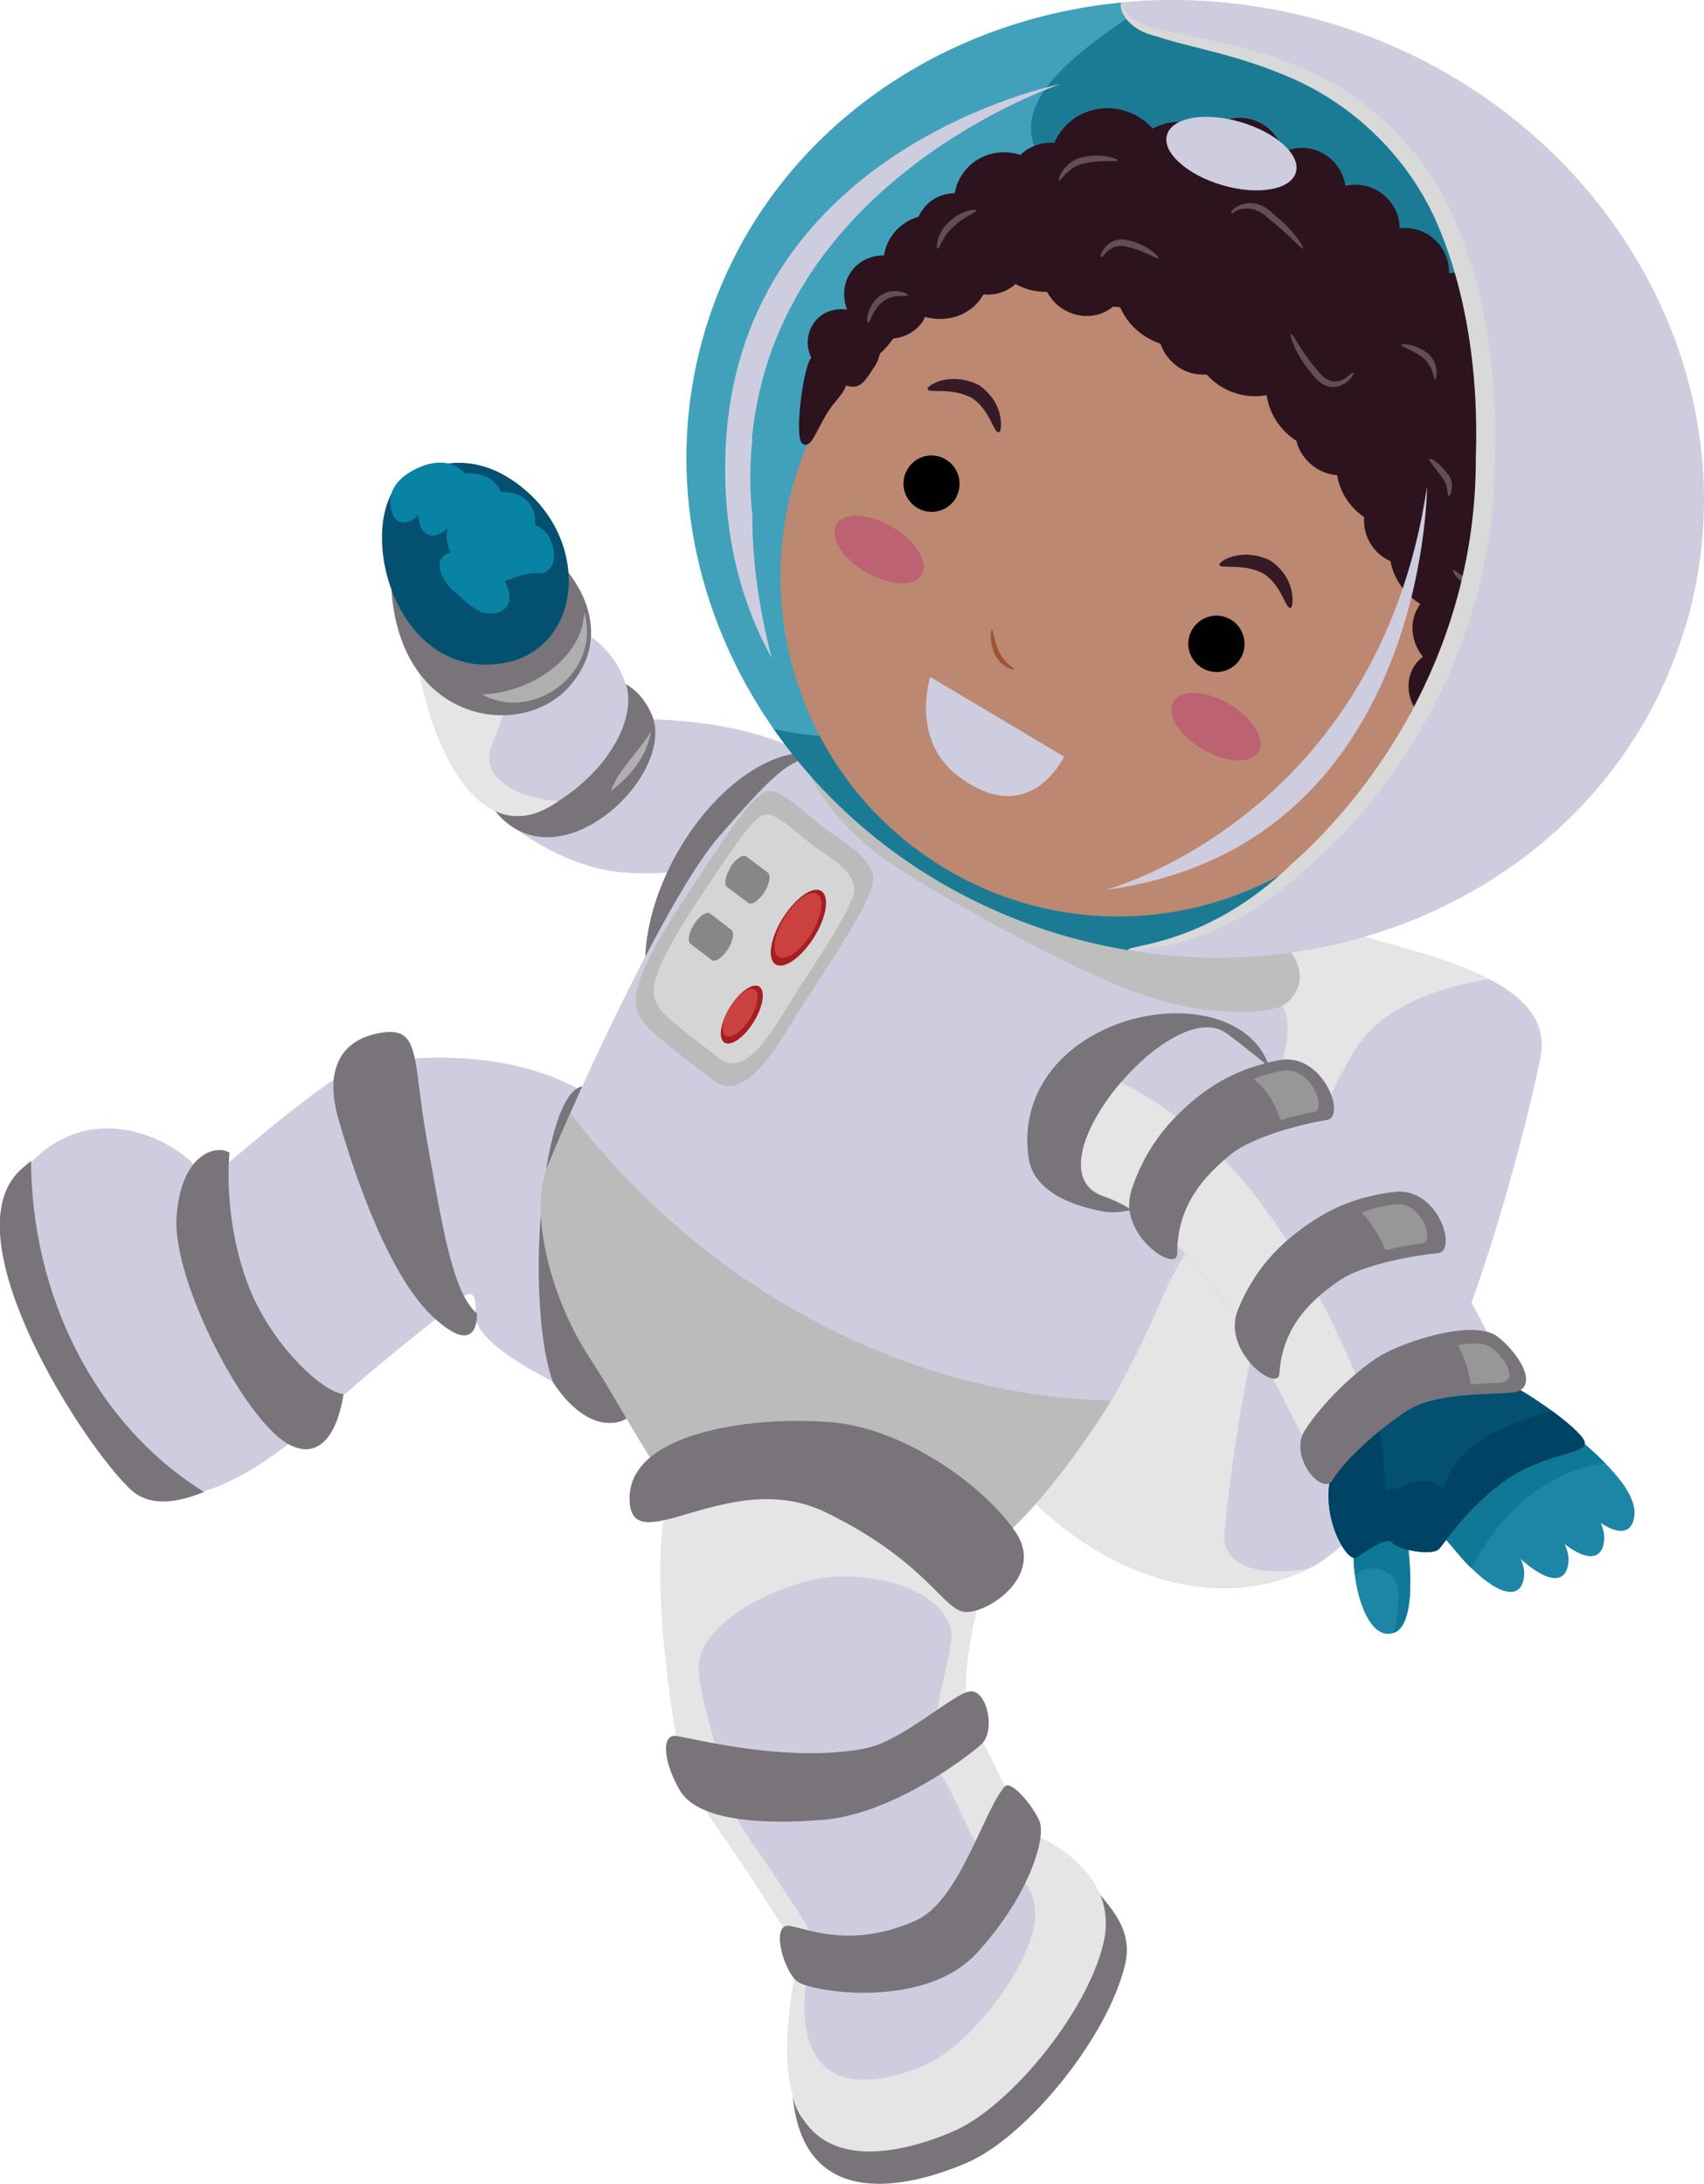 <?xml version="1.0" encoding="UTF-8"?>
<svg id="Layer_1" data-name="Layer 1" xmlns="http://www.w3.org/2000/svg" viewBox="0 0 65.34 83.74">
  <defs>
    <style>
      .cls-1 {
        fill: #0883a4;
      }

      .cls-2 {
        fill: #41a1ba;
      }

      .cls-3 {
        fill: #bd6272;
      }

      .cls-4 {
        fill: #d5d5d6;
      }

      .cls-5 {
        fill: #634d56;
      }

      .cls-6 {
        fill: #cb4140;
      }

      .cls-7 {
        fill: #361a26;
      }

      .cls-8 {
        fill: #045071;
      }

      .cls-9 {
        fill: #1d85a5;
      }

      .cls-10 {
        fill: #9e5332;
      }

      .cls-11 {
        fill: #afafb0;
      }

      .cls-12 {
        fill: #e5e5e5;
      }

      .cls-13 {
        fill: #a41e22;
      }

      .cls-14 {
        fill: #bfbebe;
      }

      .cls-15 {
        fill: #1c7b94;
      }

      .cls-16 {
        fill: #888788;
      }

      .cls-17 {
        fill: #107897;
      }

      .cls-18 {
        fill: #bbbbbc;
      }

      .cls-19 {
        fill: #979797;
      }

      .cls-20 {
        fill: #bc8871;
      }

      .cls-21 {
        fill: #004364;
      }

      .cls-22 {
        fill: #78747a;
      }

      .cls-23 {
        fill: #010101;
      }

      .cls-24 {
        fill: #2c131e;
      }

      .cls-25 {
        fill: #cecde0;
      }

      .cls-26 {
        fill: #d8d9d8;
      }
    </style>
  </defs>
  <g>
    <path class="cls-25" d="M13.33,41.07c-1.44.76-5.42,4.25-5.42,4.25-.42-1.16-3.93-3.47-6.61-.86-2.68,2.62,2.58,10.75,4.36,12.4,1.78,1.65,5.69-1.62,6.72-2.63,1.04-1.01,3.06-2.65,4.41-3.71.93-.73,1.5-1.56,1.45-.08-.05,1.5,5.29,3.61,5.87,3.87,0,0,.83,2.92,1.77-5.68-.11-9.78-11.28-8.24-12.56-7.56Z"/>
    <path class="cls-22" d="M25.89,48.64c-.03-2.87-1.02-4.76-2.43-5.98-2.34-4.36-3.59,6.53-2.26,10.33,1.21,1.85,2.45,1.72,2.91,1.34,0,0,.83,2.92,1.77-5.68Z"/>
    <path class="cls-22" d="M7.83,57.2c-1.06.44-2.1.57-2.8-.07-1.77-1.62-6.97-9.64-4.28-12.24.15-.14.3-.26.44-.38.02,5.02,2.35,10.03,6.63,12.69Z"/>
    <path class="cls-22" d="M18.3,50.37c-.96-.79-1.35-3.44-1.93-6.65-.57-3.21-.2-4.43-1.87-4.1-1.67.33-1.97,1.69-1.54,3.22.43,1.53,1.79,5.9,3.61,7.62,1.82,1.72,1.72-.09,1.72-.09Z"/>
    <path class="cls-22" d="M9.52,49.28c.87,2.29,2.88,4.12,3.65,4.17,0,0-.31,2.75-2,1.98-1.69-.77-4.57-6.28-4.4-8.77.17-2.49,1.58-2.78,2.03-2.46,0,0-.28,2.46.72,5.08Z"/>
  </g>
  <g>
    <g>
      <path class="cls-25" d="M24.32,27.57s5.9-.16,7.84,2.47c1.23,1.68-4.74,3.86-8.56,3.38-2.2-.27-4.75-2.02-5.34-3.27-1.62-3.42,4.27-2.68,6.06-2.58Z"/>
      <path class="cls-22" d="M23.23,25.99s1.13,0,1.75,1.38c1.13,2.51-4.47,7.54-6.59,2.72,0,0,.51-2.99,4.84-4.1Z"/>
      <path class="cls-11" d="M24.97,28.03c-.19,1.02-.81,1.74-1.55,2.3.28-.8,1.09-1.52,1.55-2.3Z"/>
      <path class="cls-25" d="M24.01,26.25c.41,1.37-.76,3.44-2.95,4.68-2.53,1.44-4.38-1.78-5.02-5.35,0,0,4.68-1.7,5.47-1.64.79.06,2.06.9,2.49,2.31Z"/>
      <path class="cls-12" d="M18.81,28.71c-.36,1.26,1.25,1.92,2.61,2.01-.12.07-.24.15-.36.22-2.53,1.44-4.38-1.78-5.02-5.35,0,0,1.62-.59,3.11-1.06.98,1.01.14,2.96-.35,4.18Z"/>
      <path class="cls-22" d="M21.77,21.93s1.96,2.19.08,4.37c-1.88,2.18-6.86,1.42-6.86-4.3,0,0,4.87-2.07,6.78-.07Z"/>
      <path class="cls-11" d="M18.49,26.63c1.84-.07,3.86-1.38,3.91-3.16.68,2.29-1.93,4.25-3.91,3.16Z"/>
      <path class="cls-8" d="M15.07,18.8s2.26-2.32,4.99-.08c2.71,2.22,2.19,6.4-1,6.74-3.71.4-5.24-4.55-3.98-6.66Z"/>
    </g>
    <g>
      <path class="cls-1" d="M15.99,19.8s.9-.44,1.32-.4c.42.04,1.05-.39.67-1.04-.46-.78-1.37-.76-2.17-.31-.8.45-.96,1.04-.78,1.6.18.56.72.4.95.15Z"/>
      <path class="cls-1" d="M17.1,20.29s.94-.46,1.37-.41c.43.04,1.08-.39.7-1.09-.42-.78-1.42-.8-2.25-.32-.83.47-.99,1.09-.81,1.67.19.58.75.42.99.16Z"/>
      <path class="cls-1" d="M18.27,21.16s1.02-.5,1.49-.45c.47.05.97-.34.68-1.15-.3-.81-1.46-.89-2.36-.38-.9.51-1.08,1.18-.88,1.81.2.63.81.45,1.07.17Z"/>
      <path class="cls-1" d="M19.2,22.35s.95-.42,1.41-.37c.47.05.82-.41.53-1.21-.3-.81-1.24-.91-2.14-.4-.9.51-1.08,1.18-.88,1.81.2.63.81.45,1.07.17Z"/>
      <path class="cls-1" d="M18.56,23.49c.6.16,1.16-.2.92-.92-.31-.93-1.44-1.54-2.19-1.38-.75.15-.4,1.06.13,1.49.22.18.72.71,1.14.82Z"/>
    </g>
  </g>
  <path class="cls-22" d="M25.95,32.73c-1.64,2.92-1.61,6.04.06,6.96,1.67.93,4.36-.69,6-3.61,1.64-2.92,1.61-6.04-.06-6.96-1.67-.92-4.36.69-6,3.61Z"/>
  <path class="cls-25" d="M50.35,35.32c3.23,1.17,9.37,1.89,8.72,5.21-.65,3.31-4.17,17.29-8.85,19.6-4.68,2.31-10.51-.89-13.26-6.17-2.75-5.28,13.39-18.64,13.39-18.64Z"/>
  <path class="cls-12" d="M46.93,59.06c.44-5.26,2.19-14.21,5.05-18.84,1.42-2.29,5.09-2.64,5.12-2.68-1.94-1-4.84-1.53-6.75-2.22,0,0-16.14,13.36-13.39,18.64,2.74,5.26,8.54,8.45,13.21,6.19-1.62.27-3.05.04-3.23-1.09Z"/>
  <g>
    <path class="cls-25" d="M45.68,36.97c2.03.45,4.34.69,3.53,3.57-.8,2.88-3.63,7.04-4.41,8.71s-3.03,7.6-6.72,8.84c-3.69,1.24-7.59.68-10.74-1.82-1.54-1.22-3.43-3.18-4.79-5.25-1.43-2.18-2.29-4.49-1.58-6.24,1.39-3.41,4.74-10.58,6.63-12.74,1.89-2.16,2.69-3.01,3.62-2.97.93.03,10.91,7.12,14.45,7.91Z"/>
    <path class="cls-18" d="M21.88,42.68c-.35.78-.65,1.5-.9,2.09-.71,1.75.18,5.09,1.61,7.26,1.37,2.08,2.8,5.11,4.34,6.34,3.15,2.5,5.55,3.12,10.04,1.53,1.87-.66,4.5-4.31,5.63-6.2-8.21-.18-15.86-4.63-20.73-11.03Z"/>
  </g>
  <path class="cls-14" d="M49.48,36.49c.73.93.22,1.83-.37,2.1-.6.26-2.86.48-5.73-.6-2.87-1.08-8.21-4.12-9.63-5.16-1.56-1.14-2.97-3.1-2.85-3.79.12-.69.18-1.54.72-1.69.54-.15,2.87,3.46,7.71,5.81,7.78,3.78,9.94,3.07,10.15,3.34Z"/>
  <g>
    <path class="cls-18" d="M31.5,31.67c.91.69,2.29,1.35,1.92,2.39-.37,1.06-1.69,3-2.55,4.34-.86,1.34-2.22,4.04-3.52,3.02-1.41-1.1-2.51-1.87-2.77-2.37-.25-.5-.7-.99,1.67-4.6,2.38-3.61,2.89-4.34,3.49-4.08.61.26,1.32.96,1.75,1.28Z"/>
    <path class="cls-4" d="M31.08,32.35c.77.58,1.93,1.14,1.62,2.02-.31.9-1.42,2.53-2.15,3.66-.73,1.13-1.87,3.41-2.97,2.55-1.19-.93-2.12-1.58-2.34-2-.22-.42-.59-.83,1.41-3.88,2.01-3.04,2.44-3.66,2.95-3.44.51.22,1.12.81,1.48,1.08Z"/>
    <path class="cls-13" d="M30.03,35.18c-.49.77-.62,1.58-.3,1.79.32.22.98-.24,1.47-1.01.49-.77.62-1.58.3-1.79-.32-.22-.98.24-1.47,1.01Z"/>
    <path class="cls-6" d="M30.1,35.15c-.41.66-.53,1.34-.25,1.53.28.18.84-.2,1.25-.86.41-.66.53-1.34.25-1.53-.28-.19-.84.2-1.25.86Z"/>
    <path class="cls-13" d="M28,38.6c-.37.59-.47,1.2-.23,1.37.25.17.75-.18,1.12-.77.37-.59.47-1.2.23-1.37-.25-.16-.75.18-1.12.77Z"/>
    <path class="cls-6" d="M28.01,38.58c-.31.49-.39.99-.19,1.13.2.14.62-.15.93-.63.31-.49.39-.99.19-1.13-.2-.14-.62.15-.92.63Z"/>
    <path class="cls-16" d="M28.02,33.25c-.21.32-.27.66-.14.76l.81.61c.13.1.4-.08.61-.4h0c.21-.32.27-.66.14-.76l-.82-.62c-.13-.1-.4.08-.61.4h0Z"/>
    <path class="cls-16" d="M26.62,35.43c-.21.32-.27.66-.14.76l.81.62c.13.1.4-.08.61-.4h0c.21-.32.27-.66.14-.76l-.81-.62c-.13-.1-.4.08-.61.4h0Z"/>
  </g>
  <path class="cls-2" d="M52.99,29.71c4.95-6.16,5.06-17.46,1.64-22.75-3.42-5.29-9.01-4.99-10.93-5.96-.67-.34-.77-.65-.63-.91-7.41.69-13.86,5.41-16.02,12.53-2.91,9.63,3.13,20,13.5,23.18.9.27,1.8.48,2.7.63,4.03-.39,6.82-3.09,9.74-6.72Z"/>
  <path class="cls-15" d="M54.63,6.96c-3.42-5.29-9.01-4.99-10.93-5.96-.21-.11-.36-.21-.47-.31-2.08,1.44-4.25,3.08-3.57,4.91,2.23,7.27,3.42,16.83-3.45,21.32-1.76,1.43-4.14,1.57-6.54,1.03,2.49,3.58,6.25,6.43,10.88,7.85.9.27,1.8.48,2.7.63,4.03-.39,6.82-3.09,9.74-6.72,4.95-6.16,5.06-17.46,1.64-22.75Z"/>
  <g>
    <path class="cls-20" d="M53.97,28.85c-3.69,6.15-11.65,8.13-17.78,4.42-6.13-3.71-8.09-11.72-4.4-17.87,3.7-6.16,11.65-8.14,17.78-4.42,6.12,3.71,8.09,11.71,4.4,17.87Z"/>
    <g>
      <path class="cls-7" d="M49.49,23.31c-.2.05-.33-.87-1.05-1.32-.76-.41-1.65-.16-1.68-.33-.09-.09.8-.72,1.95-.17,1.08.75.86,1.87.78,1.81Z"/>
      <path class="cls-7" d="M38.3,16.57c-.2.06-.33-.87-1.05-1.32-.77-.41-1.66-.16-1.68-.33-.08-.09.8-.72,1.96-.16,1.08.75.86,1.87.78,1.81Z"/>
      <path class="cls-10" d="M38.9,25.69s-.49-.07-.75-.59c-.23-.5-.16-.96-.11-.95.05,0,.07.42.28.86.22.45.6.61.58.67Z"/>
      <path class="cls-3" d="M35.34,22.03c-.28.48-1.23.44-2.14-.09-.9-.53-1.41-1.35-1.13-1.83.28-.48,1.24-.44,2.14.09.9.53,1.41,1.35,1.13,1.83Z"/>
      <path class="cls-3" d="M48.26,28.82c-.28.48-1.23.44-2.14-.09-.9-.53-1.41-1.34-1.13-1.83.28-.48,1.24-.44,2.14.09.9.53,1.41,1.35,1.13,1.83Z"/>
      <path class="cls-25" d="M35.68,25.96l5.12,3.05s-1.3,2.81-4.03.77c-1.89-1.41-1.1-3.82-1.1-3.82Z"/>
      <path class="cls-23" d="M36.69,19.03c-.27.53-.91.75-1.45.48-.53-.27-.75-.92-.48-1.45.27-.54.91-.75,1.44-.48.53.27.75.92.48,1.45Z"/>
      <path class="cls-23" d="M47.61,25.17c-.27.54-.91.75-1.45.48-.53-.27-.75-.92-.48-1.45.27-.53.92-.75,1.45-.48.53.27.74.92.48,1.45Z"/>
    </g>
    <g>
      <path class="cls-24" d="M56.5,28.9c.24-.35.27-.77.13-1.16.16-.1.3-.23.42-.4.2-.29.27-.62.24-.95.36-.05.69-.24.9-.56.23-.35.28-.77.16-1.14.16-.11.3-.24.41-.41.36-.54.33-1.23-.02-1.75.15-.11.28-.24.39-.4.44-.65.34-1.5-.18-2.07.18-.13.34-.3.47-.5.69-1.02.4-2.43-.65-3.15-.27-.19-.56-.3-.87-.36.34-.08.65-.28.86-.58.47-.7.25-1.68-.5-2.19-.3-.21-.64-.3-.97-.3,0-.01.02-.02.02-.03.47-.7.25-1.68-.5-2.19-.39-.26-.84-.35-1.25-.28.02-.54-.23-1.09-.73-1.44-.36-.25-.77-.33-1.16-.29,0-.52-.26-1.04-.74-1.37-.41-.28-.91-.36-1.34-.25-.06-.45-.31-.88-.72-1.16-.52-.36-1.16-.39-1.67-.13-.09-.4-.33-.76-.7-1.02-.69-.47-1.57-.38-2.08.18-.71-.42-1.55-.43-2.22-.07-.12-.14-.26-.26-.42-.37-1.05-.72-2.46-.47-3.15.55-.08.12-.15.24-.2.37-.48-.04-.96.12-1.3.46-.81-.27-1.73,0-2.22.73-.16.23-.26.48-.3.74-.49,0-.97.23-1.26.67-.05.07-.09.15-.13.23-.41.12-.78.37-1.03.74-.16.23-.25.48-.29.74-.51,0-.99.22-1.28.65-.29.43-.32.96-.14,1.43-.5-.07-1.01.11-1.29.54-.27.4-.28.89-.08,1.32-.27.16-.69,3.04-.34,3.28.35.24.54-.57,1.03-1.3.2-.3.57-.65.64-.93.58.2.77-.25,1.11-.75.1-.15.15-.31.19-.47.17-.15.35-.35.51-.58,0,0,0,0,0,0,.44-.04.86-.26,1.12-.64.04-.06.07-.12.1-.19.82.23,1.69-.04,2.16-.73.03-.04.05-.09.08-.13.46.04.9-.1,1.23-.4.38.21.8.31,1.21.3.13.24.31.46.55.62.64.44,1.45.39,1.98-.05.09,0,.18.01.27.02.18.41.48.79.89,1.07.21.15.43.25.66.33.11.34.34.65.66.88.34.24.74.32,1.11.3.13.14.27.27.44.39.58.39,1.25.52,1.86.4.09.65.46,1.28,1.06,1.7.03.02.05.03.08.05.09.39.34.76.71,1.02.27.18.56.28.85.3.1.62.46,1.21,1.04,1.61-.05.58.21,1.17.74,1.54.09.06.18.11.27.15.11.61.47,1.18,1.05,1.58.03.02.06.04.09.06,0,.01-.02.03-.03.04-.41.6-.34,1.4.13,1.98-.11.09-.21.19-.3.31-.34.5-.32,1.13-.02,1.65-.05.06-.13.1-.14.17-.68,2.6-1.86,3.33-1.51,3.57.35.24,1.85.34,2.35-.39.23-.34.38-.7.43-1.01.43,0,.85-.19,1.1-.55Z"/>
      <g>
        <path class="cls-5" d="M35.93,9.53c.12.04.19-.48.64-.84.41-.41.9-.55.87-.63,0-.05-.56-.02-1.04.44-.51.43-.49,1.07-.47,1.03Z"/>
        <path class="cls-5" d="M40.61,6.92c.08.04.31-.53,1-.66.66-.14,1.24-.04,1.25-.11.02-.06-.56-.29-1.31-.13-.81.16-1.01.93-.94.9Z"/>
        <path class="cls-5" d="M55.07,26.48s.63.3,1.26-.2c.57-.51.66-1.14.59-1.14-.07-.03-.26.52-.75.95-.51.41-1.09.3-1.1.4Z"/>
        <path class="cls-5" d="M55.56,19.02c0,.09.31-.46-.07-.87-.29-.42-.65-.61-.68-.55-.05.06.23.33.47.69.31.36.16.67.28.73Z"/>
        <path class="cls-5" d="M55.72,21.86c-.06,0,.19.58.88.61.64-.02,1.03-.36.99-.41-.03-.06-.46.15-.98.16-.53,0-.81-.41-.88-.35Z"/>
        <path class="cls-5" d="M55.04,14.58s.22-.57-.29-1.03c-.5-.39-1.02-.38-1.02-.32-.01.07.45.18.86.51.4.35.37.83.46.84Z"/>
        <path class="cls-5" d="M42.22,9.85c.08.07.33-.59,1.03-.38.64.15,1.13.49,1.17.43.04-.04-.38-.5-1.12-.68-.89-.24-1.18.7-1.08.62Z"/>
        <path class="cls-5" d="M47.24,8.19s.63-.56,1.43.21c.74.58,1.25,1.18,1.3,1.13.05-.04-.37-.72-1.15-1.33-.86-.88-1.79-.09-1.58,0Z"/>
        <path class="cls-5" d="M33.28,12.37c.09.03.17-.49.58-.81.42-.32.94-.16.95-.24.05-.03-.5-.37-1.1.04-.53.45-.47,1.04-.44,1.02Z"/>
        <path class="cls-5" d="M51.87,14.29c-.03-.08-.64.86-1.35-.09-.63-.71-.96-1.45-1.03-1.41-.05.02.17.81.85,1.59.86,1.11,1.75-.14,1.53-.08Z"/>
      </g>
    </g>
    <path class="cls-20" d="M53.9,27.63s1.73-.63,1.97.53c.24,1.16-1.78,3.19-3.79,2.02l1.82-2.55Z"/>
  </g>
  <path class="cls-25" d="M28.83,16.82c.96-10,11.85-13.6,11.85-13.6,0,0-12.69,2.49-12.87,14.47-.05,3.07.68,5.55,1.78,7.54-.46-1.8-.75-3.62-.74-5.47-.1-.92-.11-1.9,0-2.93Z"/>
  <path class="cls-25" d="M49.69,6.61c-.19.67-1.46.89-2.82.49-1.37-.4-2.32-1.27-2.12-1.93.19-.67,1.46-.89,2.82-.49,1.37.4,2.32,1.27,2.12,1.93Z"/>
  <path class="cls-25" d="M54.72,18.65s-.01,13.82-12.32,15.47c0,0,10.43-2.76,12.32-15.47Z"/>
  <g>
    <path class="cls-22" d="M32.63,82.3c3.28.6,9.69-4.35,9.54-9.67.58.7,1.26,1.49.97,2.7-.68,2.84-3.79,6.59-6.01,7.57-2,.88-6.3,2.1-6.73-2.52.19.88.89,1.67,2.23,1.91Z"/>
    <g>
      <path class="cls-12" d="M37.95,59.32c-.25,1.8-1.51,5.49-.58,6.94.92,1.45,1.74,3.81,2.21,4.03.48.22,3.38,1.52,2.73,4.22-.64,2.7-3.6,6.26-5.71,7.19-2.11.93-6.94,2.27-6.38-4.1.29-3.28.9-2-1.02-4.99-1.91-2.99-2.83-3.77-3.2-5.66-.37-1.89-1.05-6.77-.44-9.25.39-1.57,13.04-3.07,12.38,1.6Z"/>
      <path class="cls-25" d="M30.77,60.67c2.53-.74,5.96.42,5.7,2.28-.18,1.3-1.09,3.98-.42,5.03.67,1.05,1.26,2.76,1.6,2.92.34.16,2.45,1.1,1.98,3.06-.46,1.95-2.6,4.53-4.13,5.21-1.53.67-5.03,1.64-4.62-2.97.21-2.38.65-1.45-.74-3.61-1.39-2.17-2.05-2.73-2.32-4.1-.27-1.37-.99-3.34-1.03-4.51-.05-1.39,1.91-2.7,3.98-3.31Z"/>
    </g>
    <path class="cls-22" d="M36.91,61.79c.77.2,3.19-1.29,2.05-3.02-1.14-1.72-4.19-3.96-7-4.23-2.81-.27-7.8.29-7.82,2.89-.02,2.6,3.81-1.25,7.51.55,3.7,1.8,4.45,3.6,5.25,3.81Z"/>
    <path class="cls-22" d="M33.18,67.04c-3.01.58-6.69-.41-7.26-.48-.58-.07-.48,1.01.15,2.09.63,1.08,2.85,1.34,5.47,1.13,2.61-.2,5.53-2.38,6.1-2.91.56-.52.19-2.18-.5-2.01-.69.17-2.58,1.91-3.94,2.17Z"/>
    <path class="cls-22" d="M38.53,68.49c-.85,1-1.73,4.4-3.42,5.15-2.36,1.05-3.97.38-4.79.21-.81-.18-.28,1.73.26,2.13.54.4,4.89,1.09,6.89-1.11,2.01-2.2,2.65-4.42,2.39-5.04-.26-.62-1.11-1.6-1.33-1.33Z"/>
  </g>
  <g>
    <path class="cls-25" d="M64.61,24.1c2.91-9.63-3.13-20.01-13.5-23.18C48.94.26,46.75-.03,44.62,0c-.52,0-1.04.04-1.55.09-.14.26-.04.57.63.91,1.92.98,7.51.68,10.93,5.96,3.42,5.29,3.31,16.59-1.64,22.75-2.91,3.63-5.7,6.33-9.74,6.72,9.48,1.59,18.69-3.53,21.35-12.33Z"/>
    <path class="cls-26" d="M43.26,36.43c-.1-.21,3.03-.13,6.31-3.34,3.35-2.98,7.03-8.45,7.02-15.5.12-3.42-.41-6.73-1.65-9.39-1.29-2.65-3.46-4.38-5.5-5.24-2.05-.89-3.88-1.15-5.1-1.57-1.38-.31-1.51-1.38-1.27-1.31-.1.03.03.77,1.36,1.03,1.2.33,3.06.51,5.21,1.37,2.14.83,4.51,2.62,5.9,5.42,1.34,2.79,1.9,6.2,1.77,9.71.03,7.22-3.92,12.97-7.4,15.85-3.5,3.22-6.77,2.95-6.66,2.96Z"/>
  </g>
  <path class="cls-22" d="M39.45,44.44c-.33-2.06.74-4.03,3.08-5.05,2.34-1.02,5.53-.65,6.18,1.64.65,2.28-4.22,5.82-6.41,5.42-2.19-.41-2.75-1.36-2.85-2Z"/>
  <g>
    <g>
      <path class="cls-9" d="M53.97,59c.04.52.44,3.39-.6,3.63-1.03.24-1.59-2.1-1.44-3.35.14-1.25,1.97-1.17,2.04-.28Z"/>
      <path class="cls-17" d="M53.24,60.34c.54.29.39,1.27.23,2.26.91-.39.54-3.09.5-3.6-.07-.88-1.9-.97-2.04.28-.04.31-.03.69.02,1.08.41-.26.85-.32,1.29-.02Z"/>
    </g>
    <g>
      <path class="cls-9" d="M60.28,54.93c.47.47,2.52,2.01,2.39,3.18-.14,1.18-1.45.44-2.59-.95-1.15-1.39-1.81-1.85-1.96-1.92-.15-.07,1.14-1.33,2.16-.32Z"/>
      <path class="cls-17" d="M61.55,56.1c-.51-.52-1.05-.95-1.27-1.17-1.02-1.01-2.32.25-2.16.32.13.06.65.42,1.55,1.44.57-.29,1.2-.5,1.88-.59Z"/>
    </g>
    <g>
      <path class="cls-9" d="M59.12,55.9c.47.47,2.52,2,2.39,3.18-.14,1.18-1.45.44-2.59-.95-1.15-1.38-1.81-1.85-1.96-1.92-.15-.07,1.14-1.33,2.16-.32Z"/>
      <path class="cls-17" d="M59.12,55.9c-1.02-1.01-2.32.25-2.16.32.13.06.62.4,1.45,1.33.45-.39.94-.72,1.47-.96-.33-.3-.62-.54-.76-.68Z"/>
    </g>
    <g>
      <path class="cls-9" d="M57.75,56.74c.47.47,2.52,2,2.39,3.18-.14,1.18-1.44.44-2.59-.95-1.15-1.38-1.8-1.85-1.96-1.92-.15-.07,1.15-1.33,2.16-.32Z"/>
      <path class="cls-17" d="M57.75,56.74c-1.02-1.01-2.32.25-2.16.32.14.07.72.47,1.73,1.65.36-.47.77-.9,1.21-1.27-.33-.31-.63-.55-.78-.7Z"/>
    </g>
    <g>
      <path class="cls-9" d="M56.05,57.27c.47.47,2.52,2,2.39,3.18-.14,1.18-1.45.44-2.59-.95-1.15-1.38-1.81-1.85-1.96-1.92-.15-.07,1.15-1.33,2.16-.32Z"/>
      <path class="cls-17" d="M57.44,58.56c-.55-.57-1.16-1.06-1.39-1.29-1.02-1.01-2.32.25-2.16.32.15.07.81.53,1.96,1.92.19.23.38.44.57.62.3-.56.64-1.09,1.02-1.57Z"/>
    </g>
    <g>
      <path class="cls-8" d="M57.64,52.94c1.02.48,2.95,1.84,3.12,2.33.17.5-1.61.4-3.17,1.58-1.56,1.18-2.16,2.3-2.43,2.55-.27.25-1.54.02-1.77-.25-.23-.27-1.03.35-1.37.56-.34.21-1.25-1.3-1.05-2.79.2-1.49,2.51-3.3,3.54-3.6,1.03-.31,2.67-.59,3.13-.37Z"/>
      <path class="cls-21" d="M59.51,54.1c-1.75.52-3.44,1.08-4.19,2.94-.77-.6-1.39.01-2.18.13-.06-.96-.12-1.92-.36-2.8-.87.72-1.7,1.69-1.81,2.56-.2,1.49.71,3.01,1.05,2.79.34-.21,1.14-.84,1.37-.56.23.27,1.5.5,1.77.25.27-.25.88-1.37,2.43-2.55,1.56-1.18,3.34-1.08,3.17-1.58-.09-.25-.62-.71-1.25-1.18Z"/>
    </g>
    <g>
      <path class="cls-25" d="M47.05,39.63c3.04,2.3,5.71,4.85,7.25,7.04,1.54,2.19,3.48,5.24,3.15,6.12-.32.89-4.78-.01-6.29,3.69,0,0-.42.31-1.77-2.47-1.35-2.78-4.07-7.1-7.08-8.14-3.01-1.04,2.64-7.83,4.73-6.24Z"/>
      <path class="cls-12" d="M42.99,41.5c-1.44,1.67-2.25,3.82-.67,4.36,3.01,1.04,5.73,5.36,7.08,8.14,1.35,2.78,1.77,2.47,1.77,2.47.37-.92.93-1.55,1.56-2-2.14-5.27-4.7-10.41-9.74-12.97Z"/>
    </g>
    <path class="cls-22" d="M43.37,45.67c.54-1.65,1.44-2.65,2.23-3.34.79-.69,1.79-1.36,3.45-1.68,1.67-.32,2.6,2.17,1.83,2.29-.77.12-2.83.61-3.71,1.34-.88.73-2.04,1.85-2.03,3.78,0,.8-2.3-.73-1.76-2.39Z"/>
    <path class="cls-19" d="M50.38,42.64c.53-.08-.11-1.8-1.26-1.58-.41.08-.76.19-1.06.32.51.36.82.93,1.05,1.57.5-.16,1-.27,1.27-.31Z"/>
    <path class="cls-22" d="M47.47,50.21c.65-1.58,1.61-2.49,2.45-3.1.84-.62,1.88-1.21,3.55-1.41,1.69-.2,2.44,2.29,1.66,2.35-.78.07-2.86.41-3.79,1.06-.93.65-2.17,1.67-2.28,3.55-.05.79-2.25-.87-1.59-2.44Z"/>
    <path class="cls-19" d="M54.53,47.68c.5-.04.01-1.63-1.06-1.5-.5.06-.91.17-1.26.32.41.4.68.9.92,1.44.54-.15,1.11-.23,1.4-.26Z"/>
    <path class="cls-22" d="M53.03,51.93c.72-.43,3.46-1.41,4.41-.67.94.75,1.61,2.05.5,2.14-1.1.09-2.93,0-4.03.72-1.1.72-2.4,1.92-2.8,2.61-.4.69-1.71-.89-1.08-1.88.63-.99,1.92-2.29,3-2.93Z"/>
    <path class="cls-19" d="M57.2,51.68c-.27-.21-.78-.2-1.29-.1.25.47.41.97.49,1.5.41-.04.81-.04,1.12-.06.69-.06.28-.87-.32-1.34Z"/>
  </g>
</svg>